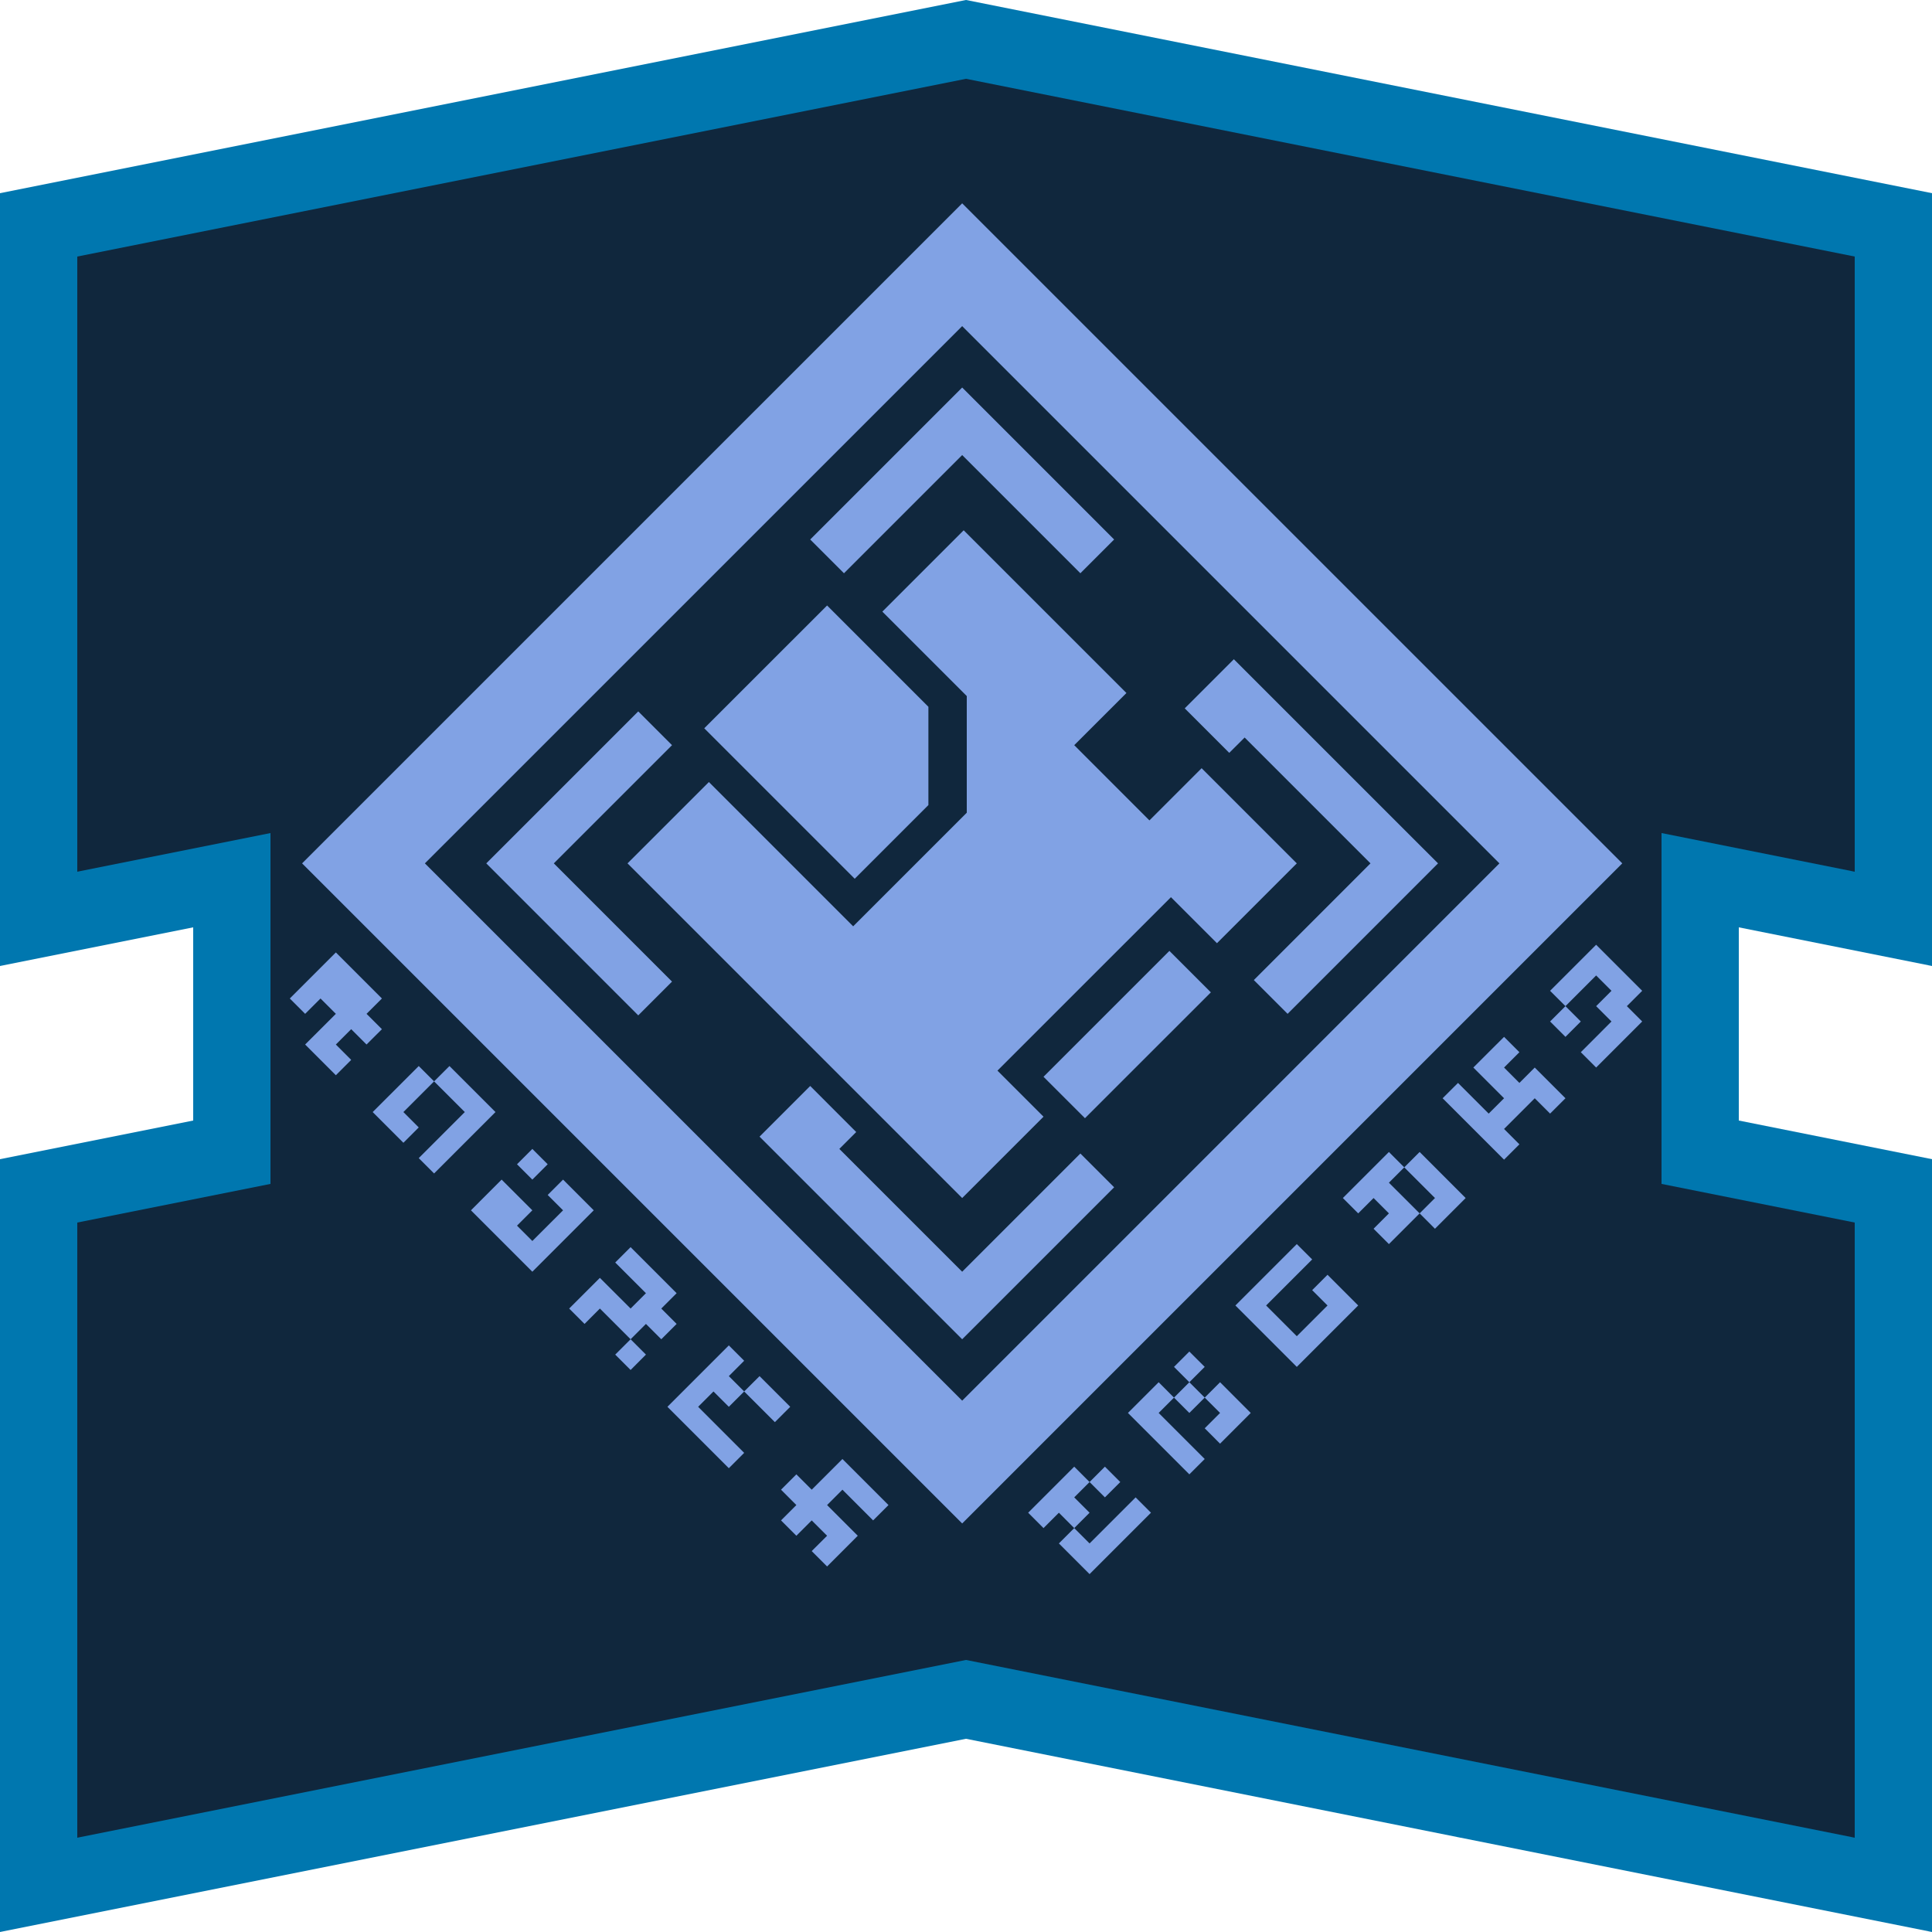 <?xml version="1.0" encoding="UTF-8" standalone="no"?><!DOCTYPE svg PUBLIC "-//W3C//DTD SVG 1.1//EN" "http://www.w3.org/Graphics/SVG/1.1/DTD/svg11.dtd"><svg width="100%" height="100%" viewBox="0 0 50 50" version="1.1" xmlns="http://www.w3.org/2000/svg" xmlns:xlink="http://www.w3.org/1999/xlink" xml:space="preserve" xmlns:serif="http://www.serif.com/" style="fill-rule:evenodd;clip-rule:evenodd;stroke-linejoin:round;stroke-miterlimit:2;"><rect id="talent-tellarite" x="0" y="0" width="50" height="50" style="fill:none;"/><g id="Talent-Frame" serif:id="Talent Frame"><path d="M1,6L25,1L49,6L49,24L44,23L44,30L49,31L49,49L25,44L1,49L1,31L6,30L6,23L1,24L1,6Z" style="fill:#10273d;"/><path d="M0,5L25,0L50,5L50,25L45,24L45,29L50,30L50,50L25,45L0,50L0,30L5,29L5,24L0,25L0,5ZM2,6.64L25,2.04C25,2.04 48,6.64 48,6.64C48,6.64 48,22.56 48,22.56C48,22.56 43,21.56 43,21.56L43,30.64L48,31.64C48,31.64 48,47.56 48,47.56C48,47.56 25,42.96 25,42.96L2,47.56C2,47.56 2,31.64 2,31.64C2,31.64 7,30.64 7,30.64L7,21.56L2,22.56L2,6.64Z" style="fill:#0077af;"/></g><g id="Tellarite"><path id="Tellarite1" serif:id="Tellarite" d="M29.39,38.752L29.787,39.149L28.198,40.738L27.404,39.944L27.801,39.547L28.198,39.944L29.39,38.752ZM20.61,38.156L20.213,38.553L20.61,38.951L20.213,39.348L20.61,39.745L21.007,39.348L21.405,39.745L21.007,40.142L21.405,40.54L22.199,39.745L21.405,38.951L21.802,38.553L22.596,39.348L22.994,38.951L21.802,37.759L21.007,38.553L20.61,38.156ZM26.609,39.149L27.006,39.547L27.404,39.149L27.801,39.547L28.198,39.149L27.801,38.752L28.198,38.355L27.801,37.957L26.609,39.149ZM41.984,22.344L24.901,5.262L7.818,22.344L24.901,39.427L41.984,22.344ZM28.595,37.957L28.993,38.355L28.595,38.752L28.198,38.355L28.595,37.957ZM29.986,35.772L29.191,36.567L30.78,38.156L31.178,37.759L29.986,36.567L30.383,36.17L29.986,35.772ZM18.862,34.819L17.273,36.408L18.862,37.997L19.259,37.6L18.068,36.408L18.465,36.011L18.862,36.408L19.259,36.011L18.862,35.614L19.259,35.216L18.862,34.819ZM31.575,35.772L32.369,36.567L31.575,37.362L31.178,36.964L31.575,36.567L31.178,36.17L30.78,36.567L30.383,36.17L30.78,35.772L31.178,36.17L31.575,35.772ZM19.657,35.614L20.451,36.408L20.054,36.805L19.259,36.011L19.657,35.614ZM38.805,22.344L24.901,8.44L10.996,22.344L24.901,36.249L38.805,22.344ZM30.78,34.978L31.178,35.375L30.78,35.772L30.383,35.375L30.78,34.978ZM16.717,35.057L16.32,35.455L15.922,35.057L16.32,34.66L16.717,35.057ZM33.561,32.197L31.972,33.786L33.561,35.375L35.15,33.786L34.356,32.991L33.959,33.389L34.356,33.786L33.561,34.581L32.767,33.786L33.959,32.594L33.561,32.197ZM24.901,32.912L21.722,29.734L22.159,29.297L20.968,28.105L19.657,29.416L24.901,34.66L28.834,30.727L27.96,29.853L24.901,32.912ZM16.32,32.276L15.922,32.674L16.717,33.468L16.32,33.865L15.525,33.071L14.73,33.865L15.128,34.263L15.525,33.865L16.32,34.66L16.717,34.263L17.114,34.66L17.511,34.263L17.114,33.865L17.511,33.468L16.32,32.276ZM12.982,30.528L12.188,31.323L13.777,32.912L15.366,31.323L14.572,30.528L14.174,30.926L14.572,31.323L13.777,32.117L13.38,31.72L13.777,31.323L12.982,30.528ZM35.945,30.608L36.74,31.402L35.945,32.197L35.548,31.8L35.945,31.402L35.548,31.005L35.15,31.402L34.753,31.005L35.945,29.813L36.342,30.211L36.74,29.813L37.931,31.005L37.137,31.8L36.74,31.402L37.137,31.005L36.342,30.211L35.945,30.608ZM24.94,13.724L22.835,15.829L25.02,18.014L25.02,21.033L22.08,23.973L18.346,20.239L16.24,22.344L24.901,31.005L27.006,28.9L25.814,27.708L30.304,23.219L31.495,24.41L33.561,22.344L31.098,19.881L29.747,21.232L27.801,19.285L29.152,17.935L24.94,13.724ZM13.777,29.734L13.38,30.131L13.777,30.528L14.174,30.131L13.777,29.734ZM10.44,28.78L10.837,29.178L10.44,29.575L9.645,28.78L10.837,27.589L11.234,27.986L11.632,27.589L12.823,28.78L11.234,30.369L10.837,29.972L12.029,28.78L11.234,27.986L10.44,28.78ZM38.925,26.834L38.13,27.628L38.925,28.423L38.527,28.82L37.733,28.026L37.335,28.423L38.925,30.012L39.322,29.615L38.925,29.217L39.719,28.423L40.116,28.82L40.514,28.423L39.719,27.628L39.322,28.026L38.925,27.628L39.322,27.231L38.925,26.834ZM31.337,25.682L30.264,24.609L27.006,27.867L28.079,28.939L31.337,25.682ZM8.692,24.649L7.5,25.841L7.897,26.238L8.295,25.841L8.692,26.238L7.897,27.032L8.692,27.827L9.089,27.43L8.692,27.032L9.089,26.635L9.486,27.032L9.884,26.635L9.486,26.238L9.884,25.841L8.692,24.649ZM41.308,24.45L40.116,25.642L40.514,26.039L41.308,25.245L41.705,25.642L41.308,26.039L41.705,26.436L40.911,27.231L41.308,27.628L42.5,26.436L42.103,26.039L42.5,25.642L41.308,24.45ZM40.911,26.436L40.514,26.039L40.116,26.436L40.514,26.834L40.911,26.436ZM14.333,22.344L17.392,19.285L16.518,18.411L12.585,22.344L16.518,26.278L17.392,25.404L14.333,22.344ZM37.216,22.344L31.932,17.061L30.661,18.332L31.813,19.484L32.211,19.087L35.468,22.344L32.449,25.364L33.323,26.238L37.216,22.344ZM21.405,15.67L24.027,18.292L24.027,20.835L22.12,22.742L18.226,18.848L21.405,15.67ZM24.901,10.029L20.968,13.962L21.842,14.836L24.901,11.777L27.96,14.836L28.834,13.962L24.901,10.029Z" style="fill:#81a2e4;"/></g></svg>